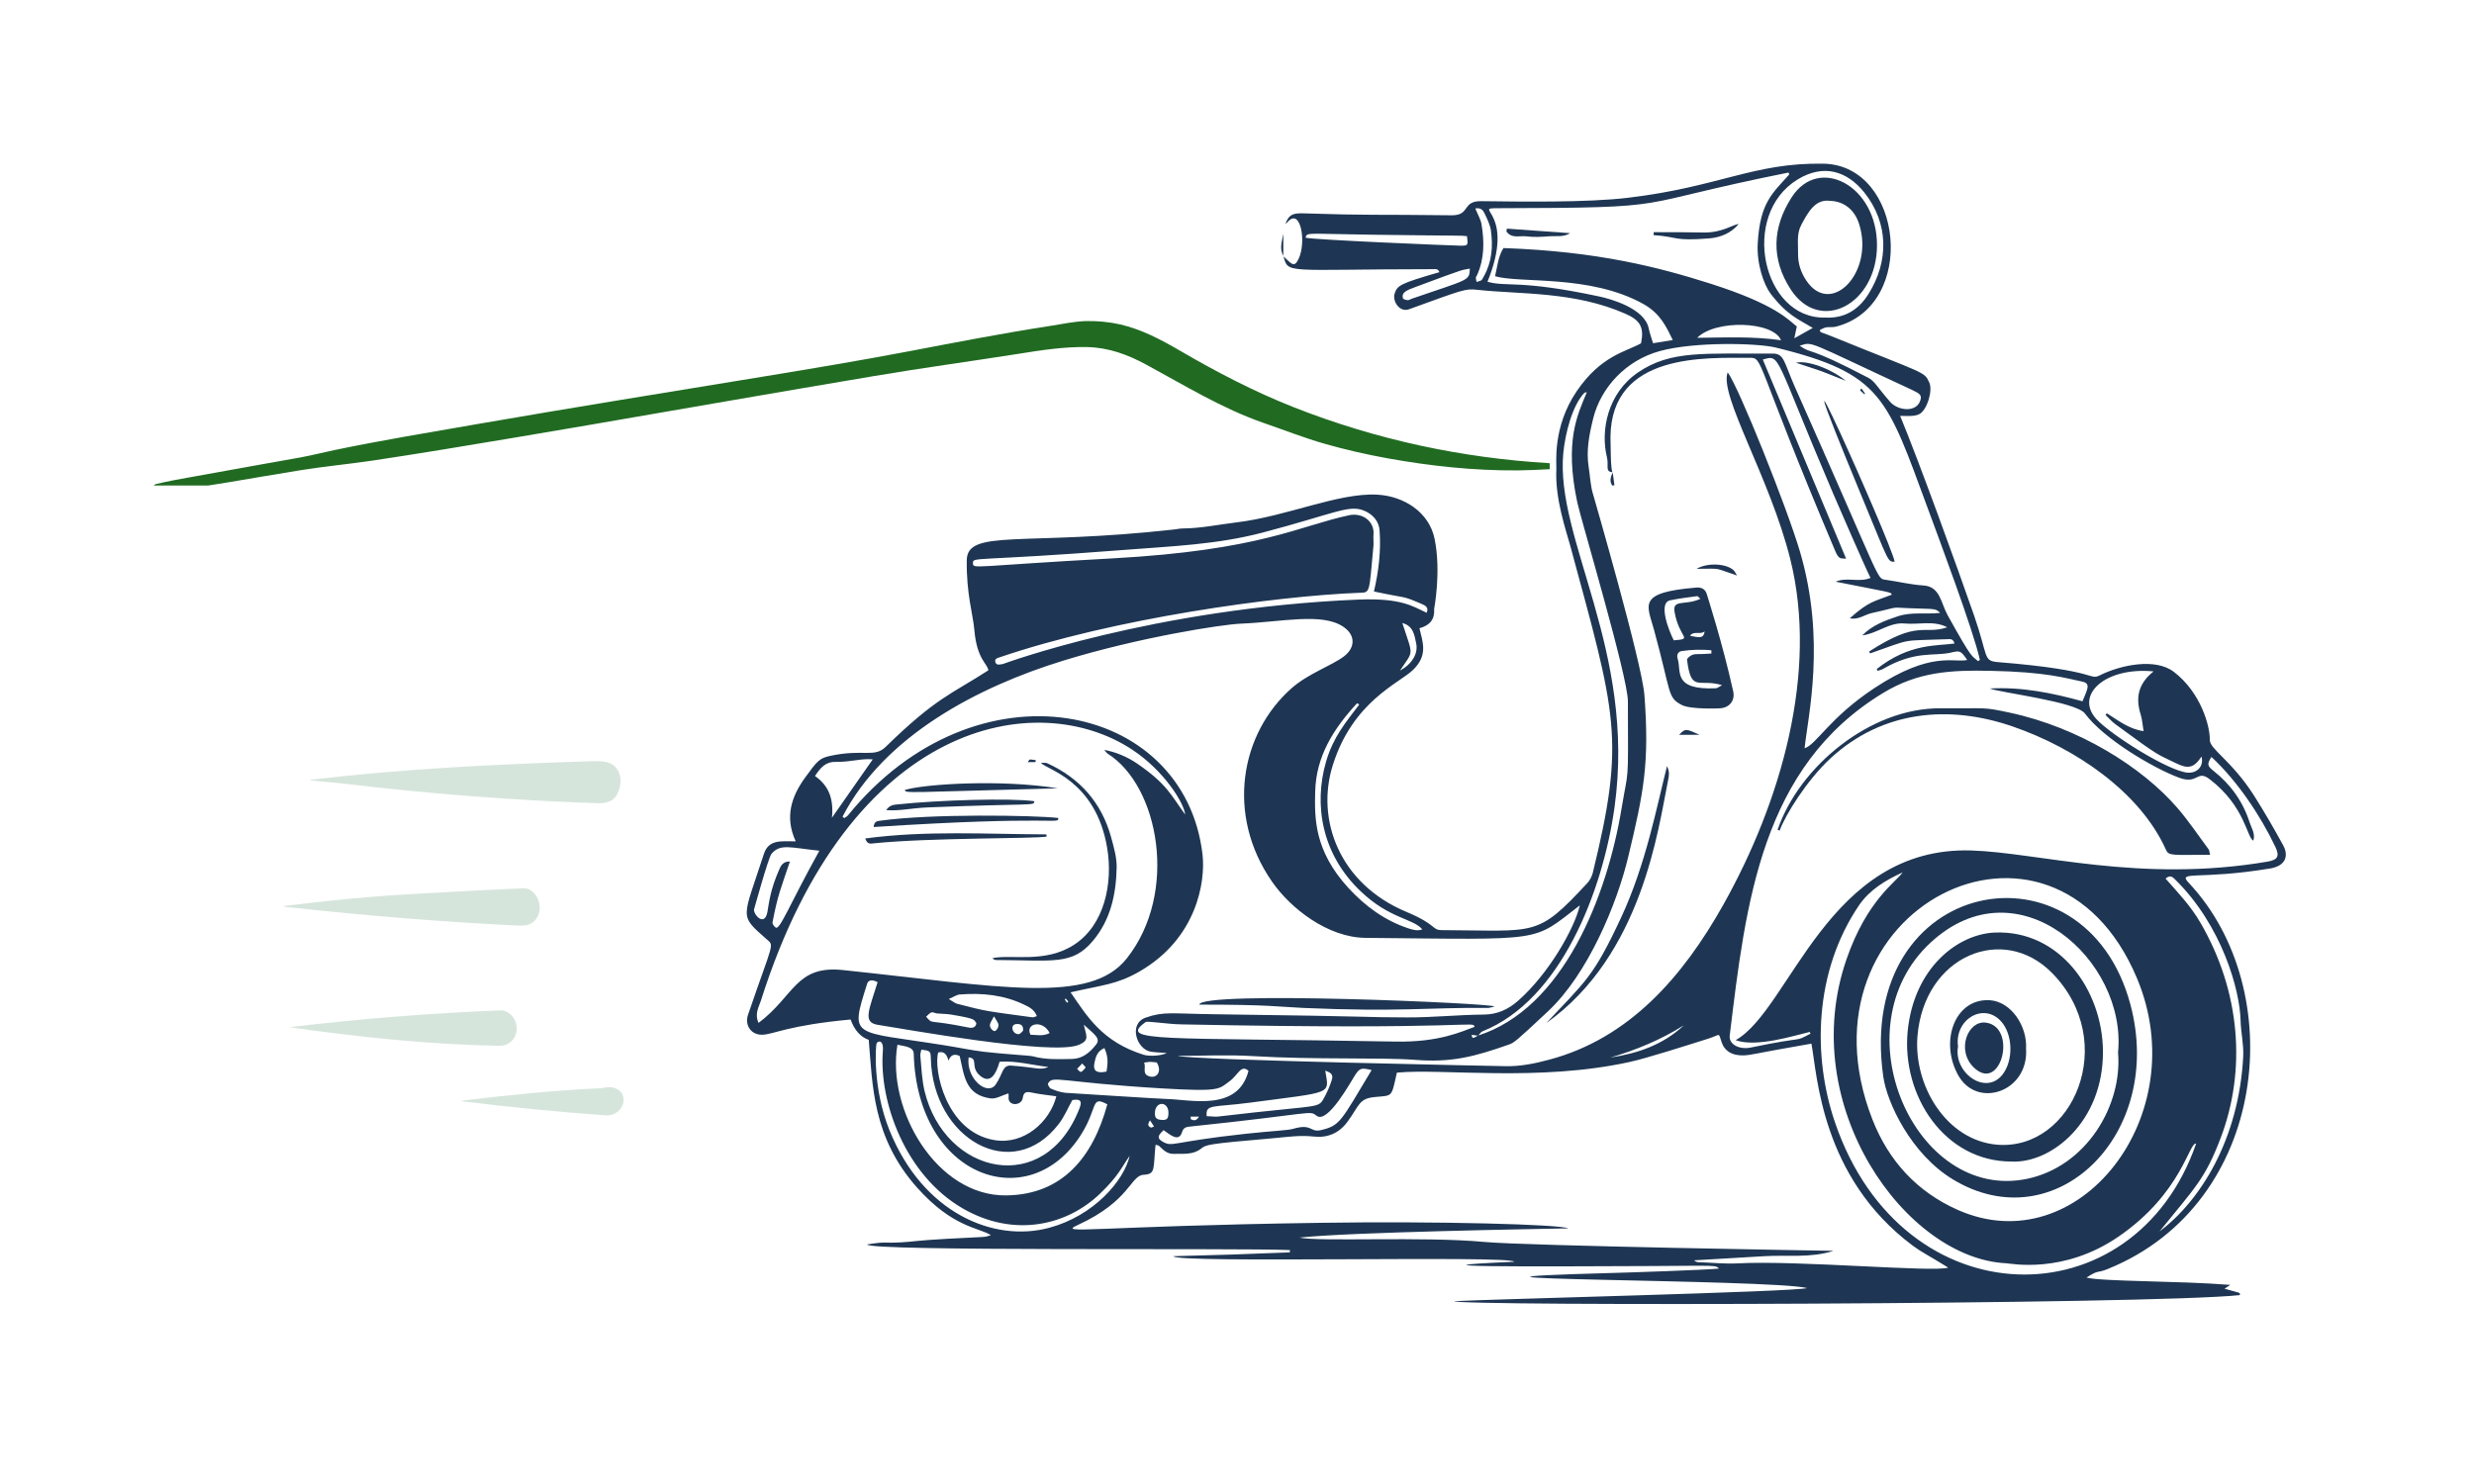 <svg xmlns="http://www.w3.org/2000/svg" xmlns:xlink="http://www.w3.org/1999/xlink" width="250" zoomAndPan="magnify" viewBox="0 0 187.5 112.5" height="150" preserveAspectRatio="xMidYMid meet" version="1.0"><defs><filter x="0%" y="0%" width="100%" height="100%" id="e6add24c62"><feColorMatrix values="0 0 0 0 1 0 0 0 0 1 0 0 0 0 1 0 0 0 1 0" color-interpolation-filters="sRGB"/></filter><clipPath id="b4550606ae"><path d="M 11 12 L 174 12 L 174 112.004 L 11 112.004 Z M 11 12 " clip-rule="nonzero"/></clipPath><mask id="3547cbda97"><g filter="url(#e6add24c62)"><rect x="-52.25" width="270" fill="#000000" y="-36.75" height="162" fill-opacity="0.36"/></g></mask><clipPath id="c8c24145b3"><path d="M 11 25.578 L 22.223 25.578 L 22.223 42.219 L 11 42.219 Z M 11 25.578 " clip-rule="nonzero"/></clipPath><clipPath id="720619cb41"><path d="M 1.422 27 L 21 27 L 21 31 L 1.422 31 Z M 1.422 27 " clip-rule="nonzero"/></clipPath><clipPath id="e54e14c82c"><rect x="0" width="105" y="0" height="53"/></clipPath><mask id="4e70261bf5"><g filter="url(#e6add24c62)"><rect x="-52.25" width="270" fill="#000000" y="-36.75" height="162" fill-opacity="0.36"/></g></mask><clipPath id="af411f852c"><path d="M 19 24 L 25.328 24 L 25.328 30.242 L 19 30.242 Z M 19 24 " clip-rule="nonzero"/></clipPath><clipPath id="401251cecf"><path d="M 2 24 L 25.328 24 L 25.328 30.242 L 2 30.242 Z M 2 24 " clip-rule="nonzero"/></clipPath><clipPath id="abf144b019"><path d="M 0.344 25 L 25 25 L 25 29 L 0.344 29 Z M 0.344 25 " clip-rule="nonzero"/></clipPath><clipPath id="99c7dedeae"><rect x="0" width="96" y="0" height="70"/></clipPath><clipPath id="a4a4270fd3"><path d="M 20 58 L 117 58 L 117 100.004 L 20 100.004 Z M 20 58 " clip-rule="nonzero"/></clipPath><mask id="a78cca053f"><g filter="url(#e6add24c62)"><rect x="-52.25" width="270" fill="#000000" y="-36.75" height="162" fill-opacity="0.36"/></g></mask><clipPath id="f9ad42b19f"><rect x="0" width="97" y="0" height="43"/></clipPath><clipPath id="76a0cc88da"><path d="M 0.395 12.324 L 106.449 12.324 L 106.449 24.805 L 0.395 24.805 Z M 0.395 12.324 " clip-rule="nonzero"/></clipPath><clipPath id="5488f9b71c"><path d="M 45 0.188 L 162.395 0.188 L 162.395 87 L 45 87 Z M 45 0.188 " clip-rule="nonzero"/></clipPath><clipPath id="66108e8464"><rect x="0" width="163" y="0" height="101"/></clipPath></defs><g clip-path="url(#b4550606ae)"><g transform="matrix(1, 0, 0, 1, 11, 12)"><g clip-path="url(#66108e8464)"><g mask="url(#3547cbda97)"><g transform="matrix(1, 0, 0, 1, 9, 28)"><g clip-path="url(#e54e14c82c)"><g clip-path="url(#c8c24145b3)"><path fill="#8cb89f" d="M 102.633 35.223 C 102.602 35.172 102.547 35.145 102.484 35.148 C 98.66 35.398 94.777 36.68 91.414 38.5 C 88.715 39.961 86.324 42.004 84.246 44.629 C 84.223 44.66 84.215 44.688 84.23 44.723 C 84.871 46.414 85.848 47.867 87.152 49.086 C 87.621 49.523 88.211 49.891 88.766 50.27 C 88.805 50.297 88.801 50.309 88.754 50.305 C 84.176 50.133 79.602 49.961 75.023 49.773 C 73.457 49.711 72.281 49.672 71.492 49.664 C 62.848 49.562 54.188 49.488 45.543 49.652 C 45.234 49.656 44.941 49.793 44.609 49.805 C 44.531 49.809 44.52 49.785 44.586 49.742 C 46.879 48.215 48.355 46.105 49.016 43.414 C 49.016 43.41 49.016 43.406 49.016 43.402 C 49.016 43.371 48.992 43.344 48.961 43.344 L 44.156 43.414 C 44.086 43.414 44.023 43.453 43.988 43.508 C 42.617 45.789 40.684 47.059 37.887 46.594 C 35.398 46.188 33.672 44.23 33.289 41.781 C 33.289 41.777 33.289 41.773 33.289 41.766 C 33.289 41.707 33.336 41.66 33.391 41.66 L 36.277 41.652 C 36.32 41.652 36.348 41.672 36.359 41.711 C 37.141 44.176 40.547 44.297 41.234 41.738 C 41.246 41.699 41.273 41.676 41.316 41.676 C 42.594 41.664 43.902 41.695 45.133 41.617 C 47.242 41.484 49.348 41.336 51.453 41.18 C 52.281 41.121 53.098 41.086 53.906 41.09 C 59.805 41.098 65.711 41.094 71.613 41.082 C 72.762 41.078 73.574 41.039 74.047 40.953 C 76.852 40.473 79.367 38.559 80.91 36.223 C 82.27 34.176 83.336 31.938 84.934 30.098 C 86.66 28.102 88.805 26.727 91.371 25.965 C 91.402 25.957 91.422 25.934 91.422 25.895 C 91.484 24.844 91.309 23.938 90.906 23.184 C 90.617 22.645 89.875 21.496 88.68 19.73 C 87.34 17.754 85.953 15.812 84.633 13.816 C 83.465 12.059 82.273 10.324 81.051 8.609 C 81.047 8.605 81.047 8.602 81.047 8.594 C 81.047 8.582 81.055 8.574 81.066 8.574 C 82.312 8.617 83.566 8.652 84.824 8.672 C 85.184 8.68 85.445 8.625 85.602 8.512 C 85.828 8.352 85.969 8.094 86.027 7.746 C 86.383 5.766 86.422 3.867 86.152 2.055 C 86.027 1.234 85.895 0.527 84.953 0.551 C 82.703 0.621 80.668 1.375 78.609 2.375 C 78.594 2.379 78.586 2.391 78.582 2.398 C 78.559 2.43 78.57 2.469 78.602 2.488 C 79.758 3.246 80.348 4.246 80.363 5.484 C 80.387 7.375 79.242 8.918 77.41 9.473 C 77.363 9.488 77.344 9.523 77.352 9.57 C 77.383 9.789 77.523 10.066 77.574 10.211 C 78.312 12.543 79.074 14.871 79.863 17.191 C 80.629 19.445 81.223 21.242 81.602 23.254 C 82.094 25.875 81.422 28.633 80.039 30.863 C 78.426 33.465 76.203 35.293 73.199 36.129 C 72.504 36.324 71.918 36.426 71.449 36.438 C 70.129 36.473 68.312 36.473 65.992 36.441 C 64.926 36.43 64.109 36.355 63.551 36.227 C 59.648 35.336 57.078 31.922 57.344 27.906 C 57.406 26.902 57.691 25.957 58.188 25.074 C 59.516 22.715 61.52 21.34 64.207 20.941 C 64.215 20.941 64.223 20.938 64.234 20.934 C 64.266 20.914 64.281 20.863 64.258 20.828 C 63.785 20.023 63.309 19.223 62.836 18.422 C 62.711 18.215 62.52 17.961 62.258 17.668 C 62.23 17.641 62.195 17.621 62.152 17.625 C 58.797 17.664 55.441 17.676 52.086 17.648 C 49.516 17.629 47.332 16.695 45.855 14.535 C 45.629 14.207 45.414 13.867 45.199 13.527 C 45.18 13.492 45.148 13.473 45.109 13.473 C 42.77 13.508 40.434 13.52 38.098 13.496 C 36.387 13.48 35.535 15.176 36.137 16.652 C 36.266 16.957 36.492 17.27 36.824 17.598 C 37.562 18.309 38.395 18.828 39.188 19.406 C 39.199 19.41 39.203 19.418 39.207 19.43 C 39.211 19.449 39.199 19.477 39.176 19.48 C 38.059 19.797 36.984 20.23 35.945 20.773 C 33 22.324 30.32 24.566 28.418 27.305 C 26.305 30.344 24.875 33.695 24.121 37.359 C 24.078 37.562 24.047 37.777 24.02 38 C 24.016 38.043 24.035 38.07 24.082 38.07 C 32 38.07 39.922 38.066 47.836 38.051 C 49.371 38.047 50.613 37.512 51.582 36.438 C 53.926 33.832 52.871 30.18 50.734 27.875 C 49.422 26.461 47.793 25.496 45.855 24.98 C 41.727 23.891 37.406 25.336 34.262 28.117 C 31.934 30.18 30.391 32.789 29.629 35.953 C 29.613 36 29.59 36.023 29.539 36.023 L 27.688 36.027 C 27.684 36.027 27.684 36.027 27.676 36.027 C 27.656 36.023 27.641 36 27.648 35.984 C 28.227 33.543 29.23 31.297 30.664 29.242 C 33.941 24.535 40.543 21.531 46.293 23.074 C 49.562 23.953 52.312 25.953 53.875 28.977 C 55.219 31.578 55.164 34.941 53.375 37.324 C 51.82 39.391 49.578 40.102 47.031 40.105 C 40.832 40.113 34.629 40.109 28.426 40.094 C 28.383 40.094 28.363 40.113 28.363 40.152 C 28.34 44.004 29.922 47.527 33.02 49.832 C 33.027 49.84 33.027 49.848 33.031 49.855 C 33.031 49.871 33.02 49.887 33.004 49.887 C 31.164 49.996 29.316 50.078 27.465 50.133 C 25.383 50.199 23.379 50.344 21.328 50.473 C 18.289 50.664 15.266 50.969 12.242 51.387 C 12 51.422 11.77 51.453 11.547 51.484 C 11.535 51.488 11.523 51.5 11.523 51.512 C 11.516 51.535 11.535 51.555 11.551 51.555 C 12.043 51.578 12.543 51.648 13.012 51.66 C 15.477 51.746 17.941 51.84 20.41 51.941 C 21.211 51.977 22.027 51.992 22.863 52 C 25.305 52.023 27.75 52.094 30.191 52.094 C 47.383 52.098 64.578 52.098 81.766 52.09 C 90.137 52.082 95.867 51.988 102.75 51.531 C 102.812 51.527 102.852 51.512 102.883 51.488 C 102.891 51.484 102.895 51.469 102.895 51.461 C 102.898 51.441 102.883 51.418 102.859 51.418 L 98.395 50.824 C 98.246 50.805 98.234 50.758 98.363 50.68 C 98.562 50.559 98.785 50.426 99.039 50.277 C 100.836 49.207 102.18 47.684 103.141 45.848 C 104.184 43.863 104.535 41.598 104.254 39.375 C 104.066 37.902 103.406 36.453 102.633 35.223 Z M 84.801 1.984 C 84.809 1.965 84.828 1.953 84.844 1.949 C 84.879 1.945 84.91 1.965 84.918 2 C 85.238 3.777 85.227 5.555 84.906 7.324 C 84.906 7.336 84.898 7.352 84.883 7.355 C 84.863 7.371 84.832 7.363 84.816 7.344 C 84.707 7.191 84.605 6.992 84.52 6.758 C 83.91 5.113 84 3.52 84.801 1.984 Z M 99.145 42.926 C 97.531 47.148 92.375 48.012 89.547 44.449 C 89.32 44.168 89.039 43.672 88.703 42.957 C 88.684 42.922 88.691 42.887 88.723 42.859 C 89.477 42.184 90.246 41.535 91.047 40.922 C 91.246 40.77 91.402 40.656 91.523 40.586 C 91.535 40.578 91.547 40.578 91.562 40.578 C 91.594 40.582 91.621 40.609 91.617 40.645 C 91.516 41.398 91.676 42.051 92.078 42.602 C 93.016 43.863 94.941 43.918 95.93 42.691 C 96.805 41.609 96.469 40.188 95.289 39.453 C 94.98 39.262 94.641 39.18 94.277 39.211 C 94.27 39.211 94.254 39.207 94.25 39.195 C 94.246 39.184 94.25 39.172 94.262 39.16 C 95.625 38.531 97.031 38.039 98.488 37.676 C 98.535 37.668 98.578 37.688 98.598 37.723 C 99.582 39.219 99.777 41.266 99.145 42.926 Z M 99.145 42.926 " fill-opacity="1" fill-rule="nonzero"/></g><g clip-path="url(#720619cb41)"><path fill="#8cb89f" d="M 19.051 30.16 C 19.547 30.188 19.895 30.16 20.09 30.078 C 20.988 29.719 21.133 28.574 20.578 27.836 C 20.316 27.488 20.004 27.324 19.637 27.34 C 18.223 27.395 15.34 27.539 10.984 27.789 C 7.844 27.969 4.711 28.285 1.578 28.676 C 1.492 28.688 1.492 28.703 1.57 28.73 C 1.758 28.789 2.043 28.785 2.18 28.805 C 7.793 29.426 13.414 29.875 19.051 30.16 Z M 19.051 30.16 " fill-opacity="1" fill-rule="nonzero"/></g><path fill="#8cb89f" d="M 18.406 39.176 C 19.324 38.75 19.398 37.52 18.676 36.887 C 18.441 36.68 18.18 36.582 17.883 36.594 C 12.586 36.812 7.312 37.23 2.055 37.855 C 2.047 37.855 2.039 37.863 2.039 37.875 C 2.039 37.883 2.047 37.891 2.055 37.891 C 7.234 38.621 12.457 39.176 17.672 39.277 C 17.992 39.289 18.242 39.254 18.406 39.176 Z M 18.406 39.176 " fill-opacity="1" fill-rule="nonzero"/></g></g></g><g mask="url(#4e70261bf5)"><g transform="matrix(1, 0, 0, 1, 12, 20)"><g clip-path="url(#99c7dedeae)"><g clip-path="url(#af411f852c)"><path fill="#8cb89f" d="M 21.93 22.035 C 24.801 23.074 27.672 24.117 30.551 25.156 C 31.496 25.5 32.16 25.672 32.551 25.676 C 33.457 25.684 34.234 25.277 34.867 24.469 C 34.891 24.438 34.922 24.43 34.961 24.438 L 37.363 25.031 C 37.406 25.043 37.418 25.07 37.406 25.109 C 36.75 26.977 36.887 28.684 37.824 30.223 C 38.711 31.684 40.156 32.672 41.871 32.688 C 45.184 32.711 50.27 32.66 57.129 32.527 C 57.168 32.527 57.195 32.547 57.199 32.586 C 58.043 37.422 59.129 42.238 60.07 47.031 C 60.098 47.16 60.168 47.195 60.289 47.148 L 64.117 45.523 C 64.215 45.48 64.277 45.383 64.273 45.277 C 64.078 40.605 63.84 35.934 63.566 31.254 C 63.516 30.391 63.418 29.762 63.277 29.363 C 62.809 28.074 61.844 27.289 60.363 27.012 C 58.902 26.734 56.953 26.664 55.668 26.527 C 53.031 26.254 50.387 25.992 47.738 25.742 C 47.695 25.738 47.676 25.719 47.695 25.676 L 49.543 20.977 C 49.559 20.941 49.551 20.914 49.535 20.883 L 47.578 17.754 C 47.527 17.676 47.43 17.648 47.352 17.695 L 39.004 22.406 C 38.973 22.422 38.941 22.426 38.91 22.422 C 37.895 22.242 36.875 22.055 35.855 21.852 C 35.812 21.844 35.801 21.824 35.816 21.777 L 40.422 10.246 C 40.453 10.164 40.543 10.117 40.625 10.145 L 42.391 10.633 C 42.422 10.641 42.438 10.668 42.422 10.703 C 42.242 11.25 42.102 11.641 42.004 11.875 C 40.887 14.664 39.695 17.547 38.434 20.516 C 38.43 20.527 38.43 20.535 38.434 20.543 C 38.441 20.555 38.453 20.559 38.469 20.555 L 47.965 15.324 C 48.023 15.289 48.098 15.312 48.133 15.367 C 49.367 17.254 50.559 19.137 51.711 21.023 C 52.219 21.852 52.617 22.395 52.902 22.641 C 53.871 23.477 54.805 23.539 56.098 23.523 C 58.461 23.5 60.824 23.469 63.191 23.426 C 63.242 23.426 63.262 23.398 63.262 23.352 C 63.184 22.082 63.66 21.07 64.332 20.043 C 64.336 20.035 64.344 20.023 64.344 20.016 C 64.348 19.98 64.324 19.945 64.285 19.941 L 56.129 18.703 C 56.098 18.699 56.074 18.68 56.059 18.648 C 54.875 16.008 53.738 13.336 52.648 10.637 C 52.34 9.871 52.02 9.188 51.695 8.586 C 49.953 5.363 46.051 5.566 43.871 8.156 C 43.848 8.188 43.812 8.199 43.773 8.188 L 41.578 7.578 C 41.535 7.562 41.52 7.539 41.527 7.496 C 41.73 6.395 41.449 5.516 40.684 4.871 C 40.449 4.672 40.086 4.484 39.602 4.309 C 36.645 3.242 33.688 2.176 30.723 1.117 C 29.289 0.605 28.309 0.434 27.125 1.191 C 26.551 1.559 26.285 1.984 26.051 2.609 C 25.852 3.141 25.477 3.895 25.223 4.52 C 23.477 8.828 21.746 13.141 20.031 17.465 C 19.746 18.176 19.594 18.684 19.574 18.996 C 19.465 20.48 20.57 21.543 21.93 22.035 Z M 27.387 4.125 L 27.953 2.875 C 27.973 2.824 28.035 2.797 28.086 2.82 L 38.094 6.406 C 38.141 6.426 38.148 6.453 38.133 6.496 L 37.562 7.77 C 37.543 7.809 37.516 7.82 37.477 7.809 C 34.09 6.695 30.738 5.488 27.414 4.195 C 27.414 4.195 27.406 4.195 27.406 4.195 C 27.383 4.184 27.375 4.152 27.387 4.125 Z M 27.387 4.125 " fill-opacity="1" fill-rule="nonzero"/></g><g clip-path="url(#401251cecf)"><path fill="#8cb89f" d="M 93.258 52.285 C 93.227 52.23 93.172 52.207 93.109 52.211 C 89.285 52.457 85.402 53.742 82.039 55.562 C 79.34 57.023 76.949 59.066 74.871 61.691 C 74.848 61.719 74.84 61.75 74.855 61.785 C 75.496 63.473 76.473 64.93 77.777 66.148 C 78.246 66.586 78.836 66.953 79.391 67.332 C 79.43 67.355 79.426 67.371 79.379 67.367 C 74.801 67.195 70.227 67.02 65.648 66.836 C 64.082 66.773 62.906 66.734 62.117 66.727 C 53.473 66.625 44.812 66.551 36.168 66.711 C 35.859 66.715 35.57 66.855 35.234 66.863 C 35.156 66.867 35.145 66.848 35.211 66.805 C 37.504 65.277 38.98 63.164 39.641 60.477 C 39.641 60.473 39.641 60.469 39.641 60.461 C 39.641 60.434 39.617 60.406 39.586 60.406 L 34.781 60.477 C 34.711 60.477 34.648 60.516 34.617 60.57 C 33.246 62.852 31.309 64.117 28.512 63.656 C 26.023 63.246 24.297 61.293 23.914 58.844 C 23.914 58.84 23.914 58.836 23.914 58.824 C 23.914 58.77 23.961 58.723 24.02 58.723 L 26.902 58.711 C 26.945 58.711 26.973 58.734 26.984 58.773 C 27.766 61.238 31.172 61.359 31.859 58.801 C 31.875 58.762 31.898 58.738 31.941 58.738 C 33.219 58.727 34.527 58.758 35.762 58.68 C 37.867 58.547 39.973 58.398 42.078 58.242 C 42.906 58.184 43.727 58.148 44.531 58.152 C 50.434 58.16 56.34 58.156 62.238 58.145 C 63.391 58.137 64.199 58.098 64.672 58.016 C 67.477 57.535 69.992 55.617 71.535 53.285 C 72.895 51.234 73.961 49 75.559 47.156 C 77.285 45.164 79.43 43.789 81.996 43.027 C 82.031 43.02 82.047 42.996 82.047 42.957 C 82.109 41.902 81.934 41 81.535 40.246 C 81.242 39.707 80.504 38.559 79.305 36.789 C 77.965 34.812 76.582 32.875 75.258 30.879 C 74.09 29.121 72.898 27.387 71.676 25.672 C 71.672 25.664 71.672 25.66 71.672 25.656 C 71.672 25.645 71.68 25.637 71.691 25.637 C 72.938 25.68 74.191 25.715 75.449 25.734 C 75.809 25.738 76.07 25.688 76.227 25.574 C 76.453 25.414 76.594 25.156 76.656 24.809 C 77.008 22.828 77.047 20.93 76.777 19.117 C 76.656 18.297 76.52 17.586 75.578 17.613 C 73.328 17.684 71.293 18.438 69.234 19.438 C 69.223 19.441 69.211 19.449 69.207 19.461 C 69.188 19.488 69.195 19.527 69.227 19.551 C 70.383 20.309 70.977 21.309 70.988 22.547 C 71.016 24.438 69.871 25.98 68.035 26.535 C 67.988 26.551 67.969 26.582 67.977 26.633 C 68.008 26.848 68.148 27.129 68.199 27.273 C 68.938 29.605 69.699 31.934 70.488 34.254 C 71.254 36.508 71.852 38.305 72.227 40.316 C 72.719 42.938 72.047 45.695 70.664 47.922 C 69.051 50.527 66.828 52.355 63.824 53.191 C 63.129 53.387 62.543 53.484 62.074 53.5 C 60.754 53.535 58.938 53.535 56.617 53.504 C 55.551 53.488 54.734 53.418 54.176 53.289 C 50.273 52.398 47.703 48.984 47.969 44.969 C 48.035 43.961 48.316 43.02 48.812 42.137 C 50.141 39.777 52.148 38.402 54.832 38.004 C 54.84 38.004 54.848 38 54.859 37.996 C 54.895 37.973 54.906 37.926 54.883 37.891 C 54.41 37.086 53.934 36.285 53.461 35.484 C 53.336 35.277 53.145 35.023 52.883 34.73 C 52.855 34.699 52.82 34.684 52.777 34.688 C 49.422 34.727 46.066 34.734 42.711 34.711 C 40.145 34.691 37.957 33.758 36.484 31.598 C 36.258 31.266 36.039 30.926 35.824 30.59 C 35.805 30.555 35.773 30.535 35.734 30.535 C 33.398 30.57 31.059 30.578 28.723 30.559 C 27.012 30.539 26.16 32.238 26.766 33.715 C 26.891 34.02 27.117 34.332 27.453 34.656 C 28.188 35.371 29.02 35.891 29.816 36.469 C 29.824 36.473 29.828 36.48 29.832 36.488 C 29.836 36.512 29.824 36.539 29.801 36.543 C 28.684 36.859 27.609 37.289 26.574 37.836 C 23.625 39.383 20.945 41.629 19.043 44.367 C 16.934 47.406 15.5 50.758 14.746 54.422 C 14.703 54.625 14.672 54.84 14.648 55.062 C 14.645 55.105 14.66 55.133 14.707 55.133 C 22.625 55.133 30.547 55.125 38.465 55.113 C 39.996 55.109 41.238 54.574 42.207 53.5 C 44.551 50.891 43.5 47.238 41.363 44.938 C 40.047 43.523 38.418 42.559 36.484 42.043 C 32.352 40.949 28.031 42.395 24.887 45.176 C 22.559 47.238 21.016 49.852 20.254 53.016 C 20.238 53.062 20.215 53.086 20.164 53.086 L 18.312 53.09 C 18.309 53.09 18.309 53.09 18.305 53.09 C 18.281 53.086 18.27 53.062 18.273 53.047 C 18.852 50.605 19.855 48.359 21.289 46.305 C 24.566 41.594 31.168 38.594 36.918 40.137 C 40.188 41.016 42.938 43.016 44.5 46.039 C 45.844 48.641 45.789 52 44 54.387 C 42.445 56.453 40.203 57.164 37.656 57.168 C 31.457 57.176 25.254 57.172 19.051 57.156 C 19.008 57.156 18.992 57.176 18.992 57.215 C 18.965 61.066 20.547 64.59 23.645 66.895 C 23.652 66.898 23.652 66.91 23.656 66.918 C 23.656 66.934 23.645 66.949 23.629 66.949 C 21.789 67.055 19.945 67.141 18.09 67.195 C 16.008 67.262 14.004 67.406 11.953 67.535 C 8.914 67.727 5.891 68.031 2.871 68.449 C 2.625 68.484 2.395 68.516 2.172 68.543 C 2.16 68.551 2.148 68.562 2.148 68.574 C 2.145 68.598 2.16 68.613 2.176 68.613 C 2.668 68.641 3.172 68.711 3.637 68.723 C 6.102 68.805 8.566 68.902 11.035 69 C 11.836 69.035 12.652 69.055 13.488 69.062 C 15.93 69.086 18.379 69.152 20.82 69.152 C 38.012 69.16 55.203 69.16 72.391 69.148 C 80.762 69.145 86.492 69.051 93.375 68.594 C 93.438 68.59 93.477 68.574 93.508 68.551 C 93.516 68.543 93.52 68.531 93.52 68.523 C 93.523 68.5 93.508 68.48 93.484 68.48 L 89.02 67.887 C 88.871 67.867 88.859 67.816 88.988 67.738 C 89.188 67.621 89.41 67.488 89.664 67.34 C 91.461 66.27 92.805 64.746 93.77 62.91 C 94.809 60.926 95.16 58.66 94.879 56.438 C 94.691 54.965 94.035 53.516 93.258 52.285 Z M 75.426 19.047 C 75.438 19.027 75.453 19.016 75.473 19.012 C 75.504 19.008 75.535 19.027 75.543 19.062 C 75.863 20.84 75.855 22.613 75.531 24.387 C 75.531 24.398 75.523 24.414 75.512 24.418 C 75.488 24.434 75.457 24.426 75.441 24.402 C 75.332 24.25 75.23 24.055 75.145 23.82 C 74.535 22.176 74.625 20.582 75.426 19.047 Z M 89.77 59.988 C 88.156 64.211 83 65.07 80.172 61.512 C 79.945 61.227 79.668 60.73 79.328 60.02 C 79.309 59.984 79.316 59.949 79.348 59.922 C 80.102 59.242 80.871 58.594 81.672 57.98 C 81.875 57.828 82.031 57.715 82.148 57.648 C 82.16 57.637 82.172 57.637 82.188 57.637 C 82.223 57.641 82.246 57.672 82.242 57.707 C 82.145 58.461 82.301 59.113 82.703 59.66 C 83.641 60.922 85.566 60.98 86.555 59.754 C 87.43 58.668 87.098 57.25 85.918 56.516 C 85.605 56.324 85.27 56.242 84.902 56.27 C 84.895 56.27 84.879 56.266 84.875 56.258 C 84.871 56.246 84.875 56.23 84.891 56.223 C 86.25 55.594 87.656 55.102 89.117 54.738 C 89.16 54.73 89.203 54.746 89.223 54.781 C 90.207 56.281 90.402 58.324 89.77 59.988 Z M 89.77 59.988 " fill-opacity="1" fill-rule="nonzero"/></g><g clip-path="url(#abf144b019)"><path fill="#8cb89f" d="M 3.16 27.418 C 9.473 28.176 15.801 28.664 22.152 28.887 C 23.008 28.918 23.582 28.781 23.883 27.961 C 24.047 27.508 24.074 27.094 23.961 26.723 C 23.664 25.77 22.871 25.676 21.918 25.703 C 14.828 25.926 7.691 26.266 0.664 27.098 C 0.434 27.125 0.434 27.148 0.664 27.176 C 1.48 27.262 2.363 27.324 3.16 27.418 Z M 3.16 27.418 " fill-opacity="1" fill-rule="nonzero"/></g></g></g></g><g clip-path="url(#a4a4270fd3)"><g mask="url(#a78cca053f)"><g transform="matrix(1, 0, 0, 1, 20, 58)"><g clip-path="url(#f9ad42b19f)"><path fill="#8cb89f" d="M 4.012 13.484 C 7.637 13.938 11.262 14.293 14.875 14.551 C 16.387 14.66 16.848 12.609 15.316 12.426 C 15.047 12.387 14.707 12.488 14.406 12.5 C 10.918 12.668 7.473 13.02 4.016 13.438 C 4 13.438 3.992 13.449 3.992 13.461 C 3.988 13.477 4 13.484 4.012 13.484 Z M 4.012 13.484 " fill-opacity="1" fill-rule="nonzero"/></g></g></g></g><g clip-path="url(#76a0cc88da)"><path fill="#206b21" d="M 106.422 23.113 C 99.777 22.719 93.309 21.332 87.109 18.895 C 84.102 17.715 81.207 16.207 78.418 14.578 C 76.988 13.746 75.5 12.957 73.879 12.59 C 73.031 12.398 72.156 12.324 71.293 12.34 C 70.402 12.367 69.562 12.559 68.688 12.691 C 65.078 13.246 61.477 13.945 57.895 14.629 C 54.277 15.316 50.633 15.926 47 16.523 C 39.746 17.715 32.492 18.879 25.258 20.133 C 21.633 20.766 17.988 21.363 14.379 22.113 C 13.488 22.297 12.609 22.527 11.711 22.688 C 10.812 22.844 9.914 23.004 9.016 23.168 L 3.508 24.16 C 2.609 24.316 1.719 24.484 0.832 24.691 C 0.488 24.773 0.555 25.355 0.914 25.324 C 4.539 24.934 8.141 24.227 11.742 23.652 C 13.555 23.359 15.387 23.188 17.199 22.922 C 19.012 22.652 20.816 22.363 22.621 22.07 C 29.867 20.883 37.102 19.625 44.336 18.371 C 47.973 17.738 51.605 17.125 55.25 16.508 C 58.891 15.891 62.559 15.395 66.203 14.82 C 67.941 14.543 69.629 14.277 71.391 14.312 C 73.016 14.344 74.461 14.879 75.875 15.645 C 78.777 17.215 81.621 18.969 84.758 20.059 C 86.305 20.59 87.816 21.191 89.391 21.641 C 90.961 22.09 92.559 22.453 94.172 22.746 C 97.406 23.328 100.699 23.684 103.984 23.66 C 104.801 23.652 105.625 23.617 106.441 23.57 C 106.715 23.543 106.715 23.129 106.422 23.113 Z M 106.422 23.113 " fill-opacity="1" fill-rule="nonzero"/></g><g clip-path="url(#5488f9b71c)"><path fill="#1e3653" d="M 86.254 7.422 C 86.848 7.938 87.062 8.371 87.414 7.637 C 88.023 6.375 87.582 3.727 86.602 4.812 C 86.547 4.871 86.496 4.93 86.422 4.973 C 86.664 4.305 86.945 4.152 87.73 4.172 C 92.82 4.34 93.051 4.246 99.02 4.32 C 100.453 4.332 99.777 3.234 101.25 3.25 C 104.156 3.285 109.277 3.367 112.391 2.992 C 119.332 2.164 121.922 0.312 127.203 0.41 C 133.25 0.52 134.355 11.195 128.129 12.766 C 127.891 12.824 127.637 12.777 127.402 12.816 C 127.238 12.844 127.086 12.941 126.93 13.008 C 126.969 13.254 126.871 13.109 127.738 13.461 C 134.996 16.41 134.82 16.141 135.215 16.992 C 135.5 17.613 135.055 19.043 134.496 19.375 C 134.121 19.594 133.52 19.527 133.008 19.527 C 134.43 22.949 137.387 31.137 138.605 34.637 C 139.711 37.82 139.273 38.098 140.43 38.195 C 148.207 38.816 147.285 39.625 148.18 39.176 C 149.707 38.422 152.34 37.848 153.754 38.934 C 155.797 40.496 156.5 43.059 156.477 44.086 C 156.461 44.789 158.121 45.648 159.809 48.281 C 160.594 49.516 161.328 50.785 162.031 52.07 C 162.473 52.867 162.238 53.637 161.062 53.836 C 155.613 54.738 153.977 53.969 154.891 54.938 C 162.484 63.008 160.996 79.223 148.766 84.191 C 147.82 84.578 148.141 84.203 147.129 84.852 C 148.332 85.16 154.18 85.094 158.027 85.406 L 157.594 85.695 C 158.816 86.047 158.766 85.957 158.758 86.18 C 151.93 86.906 99.211 87.023 99.211 86.641 C 101.742 86.492 124.906 85.938 125.961 85.648 C 123.32 84.961 91.723 85.035 111.371 84.496 C 112.234 84.477 118.422 84.27 119.277 84.168 C 119.008 83.902 119.168 83.949 114.164 83.977 C 104.883 84.02 94.48 84.059 103.754 83.652 C 103.754 83.148 77.934 83.793 77.934 83.23 C 83.453 83.074 81.148 83.156 86.754 82.941 L 86.762 82.766 C 82.945 82.59 54.734 82.883 54.719 82.34 C 56.312 82.09 55.812 82.262 57.312 82.18 C 58.234 82.129 58.457 82.039 60.738 81.914 C 64.105 81.73 63.48 81.82 64.098 81.637 C 63.219 81.059 61.234 81.086 58.516 78.043 C 55.086 74.203 55.133 70.176 54.84 66.832 C 54.191 66.602 53.754 66.074 53.465 65.289 C 48.711 65.723 47.625 66.426 46.762 66.441 C 45.93 66.465 45.426 65.723 45.688 64.938 C 47.609 59.316 47.707 59.734 47.09 59.191 C 44.977 57.328 45.285 57.711 46.891 52.742 C 47.258 51.613 48.211 51.781 49.305 51.781 C 48.461 49.941 48.969 48.398 50.02 46.945 C 50.949 45.664 51.109 45.473 51.941 45.297 C 54.449 44.762 55.258 45.465 56.121 44.621 C 59.965 40.863 61.133 40.609 63.906 38.816 C 63.848 38.305 63.039 38.004 62.844 35.758 C 62.734 34.52 62.234 33.043 62.27 30.469 C 62.301 28.078 66.555 29.41 77.973 28.141 C 78.191 28.121 78.406 28.062 78.625 28.062 C 79.996 28.055 81.332 27.77 82.688 27.605 C 86.543 27.145 90.422 25.34 93.387 25.5 C 95.391 25.609 97.32 26.82 97.73 28.867 C 98.234 31.379 97.691 34.137 97.691 34.172 C 97.746 34.953 97.363 35.414 96.578 35.625 C 96.805 36.641 97.273 37.664 96.066 38.809 C 95.008 39.809 91.539 41.18 90.02 45.973 C 88.699 50.125 90.504 55.012 95.609 57.137 C 97.957 58.121 97.48 58.512 98.301 58.512 C 105.492 58.539 105.449 59.09 109.301 54.945 C 109.492 54.738 109.637 54.453 109.711 54.18 C 112.207 43.996 111.473 42.172 108 29.348 C 107.723 28.312 106.836 25.824 106.953 23.57 C 106.977 23.125 106.645 20.387 108.492 17.664 C 110.32 14.965 112.207 14.672 113.371 14.027 C 113.621 12.809 113.305 12.281 112.215 11.797 C 108.316 10.07 104.215 10.328 100.957 9.969 C 100.043 9.867 99.887 9.961 95.785 11.445 C 95.059 11.707 94.508 10.812 94.699 10.246 C 94.914 9.637 95.066 9.508 98.09 8.633 C 97.98 8.34 97.766 8.406 97.598 8.406 C 86.262 8.414 86.672 8.801 86.262 7.406 Z M 101.008 66.508 C 107.48 64.445 110.797 55.965 111.906 49.23 C 112.426 46.074 112.398 47.805 112.375 41.152 C 112.367 39.273 108.793 27.297 108.539 26.082 C 107.555 21.438 108.551 19.441 109.266 17.73 C 109.145 17.762 109.086 17.762 109.066 17.789 C 108.156 18.766 107.629 20.836 107.48 22.34 C 106.852 28.883 113.012 37.312 111.363 49.191 C 110.48 55.555 107.277 63.828 101.355 66.184 C 101.223 66.234 101.133 66.406 101.023 66.516 L 100.531 66.449 C 100.59 66.801 100.664 66.691 101.008 66.508 Z M 111.23 23.801 C 110.613 23.77 110.945 23.309 110.789 22.668 C 110.289 20.66 110.82 17.812 113.152 16.227 C 115.641 14.539 118.133 14.832 123.359 14.805 C 124.23 14.797 124.211 15.48 125.016 17.297 C 131.605 32.082 131.207 31.855 131.883 31.949 C 132.852 32.082 133.805 32.324 134.773 32.383 C 136.051 32.465 136.086 33.703 136.617 34.656 C 138.547 38.129 138.406 37.652 138.914 38.121 L 139.051 38.027 C 138.605 35.914 135.898 28.699 135.113 26.566 C 132 18.141 131.656 16.324 123.586 14.348 C 122.168 14.004 117.422 13.895 114.797 14.613 C 112.227 15.316 110.328 17.371 109.746 19.719 C 109.445 20.938 109.203 22.156 109.402 23.402 C 109.52 24.121 109.527 24.84 109.762 25.559 C 109.762 25.566 113.453 38.281 113.629 40.711 C 114.012 45.832 113.586 48.02 112.41 52.918 C 111.547 56.551 109.328 61.848 106.336 64.652 C 103.855 66.977 103.746 67.051 103.344 67.191 C 100.746 68.105 99.016 68.562 96.27 68.348 C 93.637 68.145 88.684 68.348 83.949 68.062 C 82.059 67.945 80.156 68.043 78.258 68.043 C 79.137 68.363 103.043 68.824 103.051 68.824 C 104.207 68.855 105.316 68.629 106.426 68.328 C 112.469 66.719 116.535 62.062 119.609 56.582 C 123.988 48.773 126.82 38.957 124.68 30.379 C 123.129 24.172 119.266 17.957 119.938 16.227 C 120.762 17.305 124.422 26.449 125.414 29.809 C 127.395 36.516 126.027 42.273 125.766 44.723 C 126.652 44.461 127.648 42.414 131.062 40.16 C 135.375 37.312 137.062 38.266 138.09 38.031 C 137.594 37.305 137.547 37.312 136.836 37.477 C 135.531 37.77 134.172 37.293 131.715 38.707 C 131.59 38.781 131.438 38.809 131.297 38.855 L 131.238 38.715 C 133.719 36.758 135.781 36.977 137.129 36.785 C 137.02 36.402 136.801 36.449 136.57 36.457 C 132.953 36.602 134.07 36.359 130.73 37.535 L 130.664 37.387 C 134.438 34.945 134.766 36.16 136.578 35.555 C 135.551 35.012 134.414 35.371 133.344 35.266 C 132.199 35.156 131.262 36.031 130.137 36.168 C 130.895 35.398 131.848 35.047 132.844 34.715 C 133.887 34.371 134.941 34.586 136.043 34.461 C 135.715 34.16 135.715 34.168 134.363 34.129 C 131.891 34.07 133.367 33.918 130.844 34.48 C 130.301 34.605 129.82 35.012 129.191 34.871 C 130.672 33.559 131.004 33.617 132.367 33.086 C 132.332 32.875 132.398 32.949 128.121 32.098 C 128.965 31.723 129.879 32.18 130.762 31.812 C 130.254 30.785 128.355 26.395 127.938 25.43 C 123.41 14.832 123.98 14.871 122.602 15.258 L 128.914 30.352 C 128.531 30.309 128.383 30.453 128.105 29.809 C 121.832 14.996 122.699 15.121 121.547 15.125 C 118.332 15.141 111.105 14.707 111.055 21.137 C 111.07 21.211 111.047 23.863 111.23 23.801 Z M 126.285 67.117 C 121.934 67.879 122.668 67.785 121.566 67.969 C 120.664 68.113 119.793 67.902 119.492 67.043 C 119.199 66.207 119.453 66.434 118.457 66.742 C 116.895 67.234 113.848 68.211 112.52 68.504 C 105.59 70.031 98.281 68.98 94.867 69.316 C 94.438 71.211 94.574 71.035 93.234 71.16 C 91.969 71.277 92.059 71.762 91.121 73.043 C 90.488 73.902 89.617 74.277 88.566 74.16 C 87.539 74.043 86.535 74.195 85.52 74.285 C 80.414 74.727 80.422 74.77 80.004 75.094 C 79.395 75.562 78.668 75.453 77.957 75.473 C 77.449 75.488 77.156 75.164 76.836 74.863 C 76.789 74.82 76.703 74.82 76.578 74.785 C 76.387 76.598 76.613 77.008 75.676 77.059 C 74.668 77.109 74.668 79.031 70.699 80.859 C 69.062 81.605 71.758 80.953 89.102 80.699 C 97.891 80.566 107.281 80.816 107.855 81.121 C 105.551 81.168 91.375 81.402 87.488 81.82 C 88.918 82.148 96.855 81.719 101.48 82.148 C 104.707 82.449 127.949 82.824 127.957 82.824 C 126.227 83.383 124.465 83.125 122.719 83.23 L 117.395 83.543 C 117.496 83.641 117.605 83.676 117.715 83.684 C 118.723 83.719 119.727 83.824 120.719 83.773 C 125.23 83.531 135.625 84.469 136.652 84.094 C 135.074 83.117 134.641 82.934 133.961 82.43 C 127.012 77.234 126.727 69.465 126.285 67.117 Z M 52.855 49.91 L 52.98 50.02 C 53.078 49.957 53.188 49.902 53.262 49.816 C 62.945 37.871 78.785 41.121 80.137 52.781 C 80.371 54.82 79.719 59.148 75.332 61.664 C 73.629 62.641 72.543 62.672 70.137 63.227 C 71.383 65.031 72.512 66.969 75.676 67.961 C 76.109 68.094 77.004 68.043 77.43 67.828 C 76.996 67.793 76.598 67.785 76.219 67.727 C 75.148 67.559 74.5 65.613 75.828 65.145 C 77.215 64.66 77.797 64.848 80.98 64.887 C 94.199 65.062 92.027 65.121 95.645 65.129 C 97.574 65.137 99.504 64.93 101.434 64.914 C 102.484 64.906 103.305 64.527 104.07 63.852 C 106.379 61.812 108.316 58.414 108.734 56.633 C 105.051 59.465 106.254 59.223 92.477 59.098 C 89.637 59.066 86.82 56.883 85.398 54.828 C 81.898 49.777 82.988 43.609 86.902 40.16 C 88.148 39.066 89.895 38.473 90.832 37.777 C 91.727 37.109 91.742 36.16 90.832 35.531 C 89.219 34.41 86.152 35.156 83.004 35.281 C 81.609 35.34 75.391 36.301 69.621 38.07 C 63.047 40.086 56.012 43.809 52.855 49.91 Z M 120.539 66.852 C 124.68 64.543 127.496 52.141 138.398 52.473 C 143.434 52.625 151.172 54.961 160.82 53.324 C 161.621 53.191 161.789 52.926 161.445 52.199 C 160.309 49.809 158.547 47.188 156.602 45.383 C 156.258 45.922 156.277 46.059 156.762 46.441 C 158.062 47.469 158.988 48.766 159.492 50.336 C 159.633 50.77 159.941 51.203 159.777 51.723 C 159.289 51.531 159.164 49.141 156.477 47.078 C 155.48 46.309 155.605 47.504 154.137 46.953 C 152.207 46.234 148.449 44.027 147.012 42.09 C 146.352 41.195 140.594 40.512 139.801 40.195 C 142.215 40.059 144.523 40.527 146.828 41.164 C 147.168 40.309 147.496 39.824 146.828 39.676 C 145.5 39.398 144.078 38.941 139.887 38.855 C 136.836 38.789 134.371 38.922 131.715 40.535 C 122.5 46.125 121.312 56.418 120.094 66.492 C 120.004 67.203 120.863 67.578 121.656 67.418 C 126.168 66.484 124.848 67.059 126.219 66.359 L 126.152 66.23 C 125.059 66.484 122.109 67.434 120.539 66.852 Z M 46.488 65.547 C 49.211 63.5 49.305 61.16 52.887 61.539 C 64.875 62.801 71.617 64.184 74.406 60.645 C 78.332 55.672 76.84 47.586 72.953 45.137 C 72.852 45.07 72.777 44.945 72.695 44.848 C 73.613 45.023 74.434 45.379 75.168 45.875 C 77.457 47.445 77.742 48.27 78.824 49.75 C 78.727 48.848 77.207 46.41 74.793 44.82 C 67.648 40.117 53.445 42.449 46.672 63.844 C 46.52 64.336 46.172 64.828 46.488 65.547 Z M 126.387 12.859 C 125.316 12.207 124.473 11.93 123.195 10.27 C 122.676 9.586 122.125 8.004 122.215 6.445 C 122.391 3.352 123.32 2.668 124.605 1.223 L 124.547 1.082 C 111.926 3.613 116.754 3.746 102.352 3.785 C 100.707 3.793 103.855 4.137 101.734 9.359 C 103.219 9.777 104.121 9.176 110.211 10.477 C 111.039 10.652 113.637 11.363 113.953 12.891 C 114.027 13.262 114.164 13.629 114.281 14.02 L 115.777 13.777 C 115.293 12.793 114.848 11.766 113.535 11.039 C 109.5 8.793 104.254 9.5 102.309 8.941 C 102.484 8.188 102.543 7.438 102.945 6.805 C 110.145 7.055 114.789 8.281 118.684 9.52 C 123.562 11.078 124.547 12.25 125.176 12.75 L 124.988 13.645 Z M 150.953 62.148 C 144.512 46.852 124.68 56.91 130.906 72.863 C 132.133 76 134.281 78.344 137.363 79.715 C 146.52 83.793 155.34 72.566 150.953 62.148 Z M 155.441 74.695 C 154.898 74.555 154.371 78.43 149.582 81.73 C 145.391 84.621 141.371 83.777 141.047 83.766 C 133.445 83.418 125.09 71.82 128.949 60.703 C 130.504 56.223 132.691 54.871 133.195 54.137 C 131.891 54.73 130.695 55.457 129.895 56.625 C 126.5 61.629 126.344 68.035 128.074 73.098 C 133.203 88.121 150.746 88.246 155.441 74.695 Z M 93.129 32.84 C 93.488 31.297 93.672 29.758 93.555 28.195 C 93.504 27.496 93.012 26.961 92.359 26.703 C 91.215 26.242 90.113 26.945 84.676 28.379 C 81.215 29.285 77.832 29.406 74.258 29.684 C 62.734 30.586 62.719 30.176 62.738 30.711 C 62.762 31.152 62.746 30.91 73.336 30.328 C 84.523 29.711 87.406 27.887 91.23 27.062 C 92.293 26.836 93.188 27.547 93.094 28.539 C 93.07 28.805 93.113 29.082 93.094 29.348 C 92.75 33.051 92.867 32.91 91.992 32.941 C 85.641 33.184 73.395 34.887 64.793 37.82 C 64.609 37.879 64.363 37.93 64.434 38.188 C 64.523 38.48 64.785 38.363 65 38.34 C 65.008 38.34 76.363 34.109 91.957 33.453 C 95.176 33.324 96.059 33.953 97.121 34.453 C 97.312 34.027 96.996 33.895 96.746 33.785 C 95.16 33.109 95.801 33.41 93.129 32.84 Z M 57.016 67.199 C 56.18 72.113 59.98 78.688 65.258 78.621 C 69.52 78.57 71.832 75.723 72.922 71.719 C 71.656 71.027 72.219 71.945 70.965 73.961 C 67.074 80.234 58.516 77.352 58.25 67.879 C 58.234 67.344 57.582 67.328 57.016 67.199 Z M 65.426 70.887 C 64.934 71.043 64.484 71.32 64.09 71.27 C 62.152 71.012 62.078 69.547 61.734 68.055 C 61.359 67.871 61.059 67.938 60.883 68.406 C 60.758 67.938 60.574 67.676 60.105 67.785 C 59.738 69.023 60.664 73.809 64.367 74.43 C 66.613 74.805 68.559 73.051 69.059 71.109 C 68.383 71.012 67.766 70.953 67.156 70.82 C 66.746 70.734 66.578 70.812 66.512 71.238 C 66.414 71.863 65.352 71.871 65.441 71.152 C 65.453 71.051 65.434 70.953 65.426 70.887 Z M 100.746 65.848 C 100.672 65.348 100.746 66.105 78.516 65.656 C 77.406 65.633 75.969 65.387 75.828 65.48 C 73.672 67.02 76.953 66.633 94.742 66.961 C 98.066 67.027 99.77 66.199 100.746 65.848 Z M 127.328 12.074 C 128.781 12.156 129.859 11.488 130.605 10.293 C 132.168 7.812 132.148 4.906 130.285 2.582 C 128.984 0.965 127.211 0.402 125.238 1.605 C 120.836 4.297 122.586 12.199 127.328 12.074 Z M 152.215 38.898 C 148.547 38.539 146.219 40.695 147.879 42.508 C 148.984 43.719 153.383 46.477 154.805 46.574 C 155.566 46.625 156.035 46.039 155.848 45.355 C 155.273 46.223 154.832 46.324 153.859 45.832 C 152.484 45.141 152.883 45.531 149.332 42.91 C 149.051 42.707 148.824 42.441 148.574 42.199 L 148.672 42.074 C 149.535 42.609 150.344 43.27 151.457 43.426 C 151.379 42.941 151.355 42.531 151.23 42.141 C 150.852 40.918 151.027 39.844 152.215 38.898 Z M 58.828 67.57 C 58.801 67.727 58.734 67.887 58.75 68.043 C 58.836 68.938 58.867 69.848 59.07 70.711 C 60.605 77.066 68.219 78.797 70.824 71.988 C 71.031 71.445 70.863 71.297 70.27 71.395 C 69.922 72.02 69.66 72.664 69.246 73.199 C 65.719 77.812 59.703 74.336 59.547 68.262 C 59.535 67.676 59.504 67.66 58.828 67.57 Z M 55.512 62.457 C 55.074 62.23 54.801 62.297 54.715 62.59 C 53.395 66.758 53.582 66.125 60.488 67.227 C 61.75 67.426 62.602 67.617 63.578 67.734 C 65.145 67.918 67.031 68.012 67.281 68.078 C 68.266 68.348 69.262 68.297 70.262 68.277 C 71.059 68.254 71.609 67.777 72.074 67.184 C 72.453 66.707 71.902 66.391 71.141 65.68 C 71.316 66.523 71.625 66.859 70.73 67.219 C 68.691 68.035 57.48 65.992 55.512 65.688 C 54.359 65.504 54.867 64.555 55.512 62.457 Z M 77.188 73.676 C 76.711 74.102 76.688 74.312 77.141 74.562 C 77.875 74.973 77.738 74.57 83.379 73.953 C 85.551 73.719 86.578 73.699 87.004 73.574 C 88.484 73.141 88.258 73.883 89.133 73.668 C 90.555 73.316 90.578 73.09 92.953 69.121 C 92.168 68.938 92.059 68.957 91.707 69.492 C 91.414 69.934 89.629 73.223 88.793 72.59 C 88.199 72.141 88.742 72.406 79.129 73.41 C 78.875 73.441 78.691 73.5 78.594 73.801 C 78.348 74.645 77.648 73.992 77.188 73.676 Z M 74.617 75.621 C 74.008 76.473 73.805 77.109 72.379 78.48 C 69.902 80.875 65.895 81.871 61.977 79.617 C 57.582 77.086 55.609 71.469 55.91 67.68 C 55.984 66.766 55.512 66.91 55.434 67.102 C 55.367 67.262 55.117 70.477 56.414 73.691 C 58.945 79.957 64.316 82.223 68.543 81.07 C 71.902 80.16 74.191 77.5 74.617 75.621 Z M 152.668 81.352 C 155.75 79.047 158.672 74.395 159.008 68.113 C 159.059 67.199 158.832 66.273 158.809 65.348 C 158.758 63.098 157.422 58.172 153.828 54.652 C 153.668 54.488 153.461 54.301 153.125 54.605 C 154.055 55.656 155.023 56.676 155.734 57.895 C 158.84 63.191 159.234 69.172 157.305 74.254 C 156.109 77.402 155.375 77.996 152.668 81.352 Z M 48.867 53.309 C 48.191 55.324 47.957 55.789 47.547 57.922 C 47.523 58.039 47.664 58.223 47.781 58.312 C 48.094 58.562 48.844 56.551 51.098 52.492 C 48.902 52.266 48.133 51.93 47.465 52.734 C 47.23 53.023 46.152 56.941 46.145 56.949 C 46.105 57.336 46.945 58.305 47.164 57.117 C 47.273 56.508 47.367 55.465 48.059 53.91 C 48.176 53.637 48.344 53.293 48.867 53.309 Z M 83.621 69.18 C 83.047 68.664 82.844 69.492 82.184 69.969 C 81.359 70.566 81.551 70.777 77.02 70.508 C 69.184 70.035 68.77 69.488 68.426 70.148 C 68.391 70.219 68.535 70.484 68.645 70.527 C 69 70.676 69.371 70.809 69.746 70.844 C 69.754 70.844 76.945 71.305 77.422 71.312 C 79.262 71.355 82.82 72.289 83.621 69.18 Z M 92.016 41.406 L 91.848 41.312 C 90.098 43.211 88.742 45.305 88.676 48.004 C 88.625 50 88.59 52.473 91.191 55.312 C 92.469 56.699 93.945 57.785 95.742 58.379 C 96.059 58.48 96.426 58.598 96.797 58.453 C 96.051 57.602 94.324 57.668 92.117 55.562 C 89.176 52.766 88.543 49.008 89.504 45.723 C 90.055 43.852 90.98 42.781 92.016 41.406 Z M 52.051 49.992 L 55.145 45.566 C 54.273 45.48 53.496 45.773 52.344 45.758 C 51.543 45.742 51.176 46.215 50.766 46.828 C 51.824 47.562 52.195 48.59 52.051 49.992 Z M 125.391 14.211 C 126.469 14.938 125.75 14.105 130.605 16.645 C 131.078 16.895 131.273 17.344 132.242 18.457 C 132.859 19.16 134.277 19.293 134.547 18.324 C 134.648 17.965 134.531 17.848 133.887 17.547 C 125.734 13.77 126.434 13.895 125.391 14.211 Z M 80.453 72.613 C 81.598 72.664 80.465 72.73 84.062 72.332 C 88.617 71.828 88.918 71.965 89.262 71.379 C 89.543 70.902 89.77 70.391 89.938 69.859 C 90.055 69.48 89.895 69.316 89.438 69.164 C 89.734 71.012 90.105 70.742 83.715 71.594 C 80.898 71.965 80.355 71.68 80.453 72.613 Z M 100.18 5.902 C 99.562 5.84 100.18 5.891 92.953 5.793 C 87.934 5.727 88.082 5.59 87.941 6.016 C 88.492 6.184 99.262 6.625 99.703 6.625 C 100.262 6.625 100.27 6.602 100.18 5.902 Z M 67.582 65.031 C 67.383 64.512 66.988 64.344 66.629 64.168 C 65.082 63.418 63.422 63.258 61.734 63.391 C 61.5 63.41 61.281 63.574 60.906 63.734 C 61.223 63.918 61.367 64.051 61.535 64.094 C 63.832 64.688 63.629 64.629 67.238 65.121 C 67.316 65.137 67.414 65.086 67.582 65.031 Z M 123.98 13.793 C 123.395 12.34 119 12.207 117.629 13.609 C 119.793 13.586 121.875 13.492 123.98 13.793 Z M 100.395 8.363 C 99.676 8.516 100.348 8.238 96.262 9.762 C 95.66 9.992 95.199 10.145 95.324 10.605 C 95.344 10.688 95.559 10.746 95.684 10.754 C 95.793 10.762 95.91 10.672 96.02 10.637 C 100.336 9.148 100.371 9.309 100.395 8.363 Z M 62.41 68.16 C 62.203 69.773 63.832 71.121 64.465 70.211 C 65.016 69.414 64.949 68.738 65.625 68.781 C 67.555 68.914 67.809 69.164 68.461 68.887 C 67.23 68.746 66.02 68.402 64.758 68.488 C 64.484 69.441 64.055 70.191 63.289 69.559 C 62.492 68.891 63.188 68.23 62.41 68.16 Z M 100.812 3.805 C 100.988 4.246 101.215 4.613 101.281 5 C 101.5 6.309 101.508 7.605 100.945 8.855 C 100.84 9.09 100.812 8.891 100.906 9.375 C 101.332 9.227 101.25 9.332 101.465 8.934 C 102.074 7.848 102.16 6.668 101.992 5.465 C 101.926 5.016 101.707 4.59 101.508 4.172 C 101.406 3.953 101.238 3.719 100.812 3.805 Z M 62.996 65.555 C 62.777 65.32 63.094 65.246 61.082 64.914 C 60.73 64.855 60.371 64.863 60.012 64.828 C 59.863 64.812 59.703 64.711 59.594 64.746 C 59.438 64.805 59.32 64.961 59.188 65.078 C 59.77 65.707 59.152 65.23 62.418 65.898 C 62.734 65.965 62.977 65.855 62.996 65.555 Z M 111.047 68.172 C 113.121 67.859 115.051 67.203 116.621 65.723 C 114.883 66.824 113.012 67.594 111.047 68.172 Z M 95.281 35.23 C 96.125 37.836 96.152 37.242 95.102 38.84 C 96.027 38.328 96.496 37.543 96.328 36.762 C 96.195 36.16 96.129 35.457 95.281 35.23 Z M 72.703 67.453 C 72.16 67.676 72.035 68.129 71.949 68.562 C 71.836 69.098 72 69.406 72.859 69.238 C 72.996 68.453 72.961 68.055 72.703 67.453 Z M 77.555 72.379 C 77.566 71.461 76.539 71.445 76.527 72.391 C 76.52 72.75 76.656 72.883 77.062 72.898 C 77.441 72.922 77.547 72.809 77.555 72.379 Z M 75.711 68.555 C 75.867 68.938 75.559 69.367 76.02 69.566 C 76.621 69.824 77.121 69.266 76.664 68.539 C 75.961 68.48 76.227 68.488 75.711 68.555 Z M 68.551 66.316 C 68.031 65.262 66.664 65.582 67.098 66.441 C 67.574 66.449 68.043 66.574 68.551 66.316 Z M 64.332 65.047 C 64.172 65.371 64.047 65.523 64.023 65.688 C 63.996 65.93 64.297 66.242 64.441 66.148 C 64.566 66.066 64.684 65.855 64.676 65.707 C 64.668 65.531 64.516 65.371 64.332 65.047 Z M 66.539 66.133 C 66.562 65.73 66.379 65.641 66.137 65.629 C 65.477 65.582 65.703 66.414 66.195 66.398 C 66.328 66.398 66.461 66.199 66.539 66.133 Z M 71.016 68.621 L 70.633 69.031 C 70.891 69.258 70.855 69.449 71.281 68.922 C 71.293 68.906 71.148 68.773 71.016 68.621 Z M 79.234 72.648 L 79.25 72.848 C 79.445 72.941 79.652 73.016 79.871 72.648 Z M 76.16 72.934 C 75.934 73.25 76.02 73.398 76.234 73.477 C 76.277 73.492 76.352 73.434 76.461 73.398 Z M 69.863 64.012 C 70.004 63.926 70.004 63.977 69.77 63.699 C 69.668 63.777 69.672 63.727 69.863 64.012 Z M 69.863 64.012 " fill-opacity="1" fill-rule="nonzero"/></g><path fill="#1e3653" d="M 86.27 7.406 C 85.941 6.852 86.168 6.285 86.262 5.715 C 86.262 7.59 86.254 7.43 86.27 7.406 Z M 86.27 7.406 " fill-opacity="1" fill-rule="nonzero"/><path fill="#1e3653" d="M 116.461 41.445 C 115.348 40.863 115.684 40.594 114.348 35.723 C 113.836 33.844 113.043 32.91 117.57 32.543 C 117.938 32.516 118.238 32.641 118.355 33.043 C 118.355 33.051 119.551 36.758 120.355 40.402 C 120.512 41.105 120.078 41.656 119.352 41.695 C 119.336 41.703 117.129 41.797 116.461 41.445 Z M 118.707 37.543 L 118.699 37.293 C 117.965 37.227 117.219 37.246 116.484 37.352 C 116.191 37.387 116.043 37.613 116.152 37.961 C 116.445 38.875 115.742 40.328 119.051 40.176 C 119.16 40.168 119.27 40.066 119.512 39.941 C 117.746 39.406 117.172 40.551 116.859 38.02 C 116.844 37.902 117.121 37.68 117.305 37.629 C 117.555 37.547 117.547 37.629 118.707 37.543 Z M 117.871 33.395 C 117.707 33.25 117.664 33.191 117.637 33.191 C 116.945 33.285 116.25 33.367 115.566 33.512 C 114.656 33.711 115.484 35.832 115.852 36.543 C 117.363 36.418 116.285 36.434 115.918 34.422 C 115.719 33.383 116.711 33.938 117.871 33.395 Z M 118.191 35.859 C 117.879 36.148 117.395 35.789 117.078 36.191 C 117.922 36.391 118.125 36.34 118.191 35.859 Z M 118.191 35.859 " fill-opacity="1" fill-rule="nonzero"/><path fill="#1e3653" d="M 106.191 65.555 C 109.16 62.383 109.754 62.082 111.859 57.562 C 113.746 53.52 114.574 49.082 115.34 46.082 C 115.559 46.523 115.484 46.844 115.418 47.168 C 114.68 50.793 113.469 60.402 106.191 65.555 Z M 106.191 65.555 " fill-opacity="1" fill-rule="nonzero"/><path fill="#1e3653" d="M 132.594 30.578 C 132.059 30.613 132.164 30.621 130.195 25.875 C 122.516 7.32 132.266 28.949 132.594 30.578 Z M 132.594 30.578 " fill-opacity="1" fill-rule="nonzero"/><path fill="#1e3653" d="M 125.117 15.5 C 125.949 15.289 127.781 15.949 128.891 16.871 C 126.586 15.957 127.578 16.316 125.117 15.5 Z M 125.117 15.5 " fill-opacity="1" fill-rule="nonzero"/><path fill="#1e3653" d="M 120.645 31.629 C 118.758 30.996 119.57 31.121 117.578 31.121 C 118.441 30.621 119.895 30.727 120.41 31.254 C 120.477 31.328 120.512 31.414 120.645 31.629 Z M 120.645 31.629 " fill-opacity="1" fill-rule="nonzero"/><path fill="#1e3653" d="M 116.258 43.703 C 116.738 43.219 116.738 43.219 117.797 43.703 Z M 116.258 43.703 " fill-opacity="1" fill-rule="nonzero"/><path fill="#1e3653" d="M 111.223 23.801 L 111.355 24.789 L 111.188 24.805 C 110.84 24.305 111.312 23.77 111.223 23.801 Z M 111.223 23.801 " fill-opacity="1" fill-rule="nonzero"/><path fill="#1e3653" d="M 130.078 17.453 C 130.363 17.855 130.371 17.82 130.305 17.895 C 129.918 17.539 129.918 17.621 130.078 17.453 Z M 130.078 17.453 " fill-opacity="1" fill-rule="nonzero"/><path fill="#1e3653" d="M 102.266 64.301 C 102.094 64.336 101.926 64.41 101.766 64.41 C 97.32 64.363 95.098 64.73 87.773 64.41 C 85.816 64.32 85.273 64.16 79.895 64.16 C 79.969 63.082 102.234 64.059 102.266 64.301 Z M 102.266 64.301 " fill-opacity="1" fill-rule="nonzero"/><path fill="#1e3653" d="M 156.5 52.801 C 153.602 52.801 153.375 52.906 153.152 52.414 C 151.172 48.012 146.242 44.695 141.539 43.074 C 136.734 41.414 131.68 41.848 127.738 45.48 C 125.941 47.137 124.297 49.793 123.879 50.961 L 123.719 50.91 C 125.359 46.098 130.77 41.648 136.074 41.695 C 139.668 41.723 139.184 41.57 141.305 42.023 C 146.578 43.152 151.355 46.164 154.012 49.238 C 154.871 50.227 155.605 51.336 156.391 52.391 C 156.441 52.465 156.434 52.566 156.5 52.801 Z M 156.5 52.801 " fill-opacity="1" fill-rule="nonzero"/><path fill="#1e3653" d="M 67.898 45.824 C 68.102 45.84 68.258 45.809 68.367 45.859 C 70.84 46.992 72.484 48.84 73.211 51.473 C 73.414 52.223 73.645 53 73.629 53.762 C 73.59 55.789 73.172 57.738 71.816 59.34 C 70.27 61.172 68.852 60.801 64.5 60.777 C 64.406 60.777 64.316 60.75 64.215 60.637 C 65.652 60.328 68.215 61.051 70.406 59.617 C 72.695 58.129 73.363 54.988 72.91 52.273 C 72.027 47.059 68.215 46.332 67.898 45.824 Z M 67.898 45.824 " fill-opacity="1" fill-rule="nonzero"/><path fill="#1e3653" d="M 55.211 50.695 C 55.258 50.25 55.484 50.25 55.695 50.219 C 59.52 49.676 67.371 49.801 69.203 50.008 C 69.227 50.535 69.188 49.793 55.211 50.695 Z M 55.211 50.695 " fill-opacity="1" fill-rule="nonzero"/><path fill="#1e3653" d="M 54.574 51.562 C 59.188 50.945 63.746 51.238 68.301 51.254 L 68.324 51.422 C 67.348 51.59 59.539 51.496 55.234 51.93 C 55.016 51.949 54.734 52.055 54.574 51.562 Z M 54.574 51.562 " fill-opacity="1" fill-rule="nonzero"/><path fill="#1e3653" d="M 59.359 49.207 C 58.008 49.258 57.238 49.492 56.164 49.414 C 56.414 49.031 56.73 49.008 57.023 48.98 C 60.156 48.648 65.609 48.488 67.391 48.738 C 67.363 49.117 67.398 48.883 59.359 49.207 Z M 59.359 49.207 " fill-opacity="1" fill-rule="nonzero"/><path fill="#1e3653" d="M 57.574 47.887 C 59.012 47.438 64.852 47.059 69.168 47.762 C 57.574 48.062 57.648 48.156 57.574 47.887 Z M 57.574 47.887 " fill-opacity="1" fill-rule="nonzero"/><path fill="#1e3653" d="M 66.887 45.773 C 67.09 45.523 66.914 45.559 67.5 45.625 C 67.488 45.824 67.539 45.773 66.887 45.773 Z M 66.887 45.773 " fill-opacity="1" fill-rule="nonzero"/><path fill="#1e3653" d="M 114.332 5.602 C 115.531 5.602 117.164 5.602 118.105 5.625 C 119.535 5.656 120.352 5 120.77 4.988 C 120.18 5.684 119.383 6.008 118.516 6.074 C 115.773 6.285 116.27 5.961 114.32 5.824 Z M 114.332 5.602 " fill-opacity="1" fill-rule="nonzero"/><path fill="#1e3653" d="M 103.203 5.332 L 107.996 5.676 C 107.504 5.992 106.953 5.875 106.434 5.91 C 105.852 5.957 105.266 5.992 104.691 5.918 C 104.18 5.852 103.555 6.109 103.168 5.543 Z M 103.203 5.332 " fill-opacity="1" fill-rule="nonzero"/><path fill="#1e3653" d="M 150.469 64.184 C 153.074 74.035 144.746 82.113 136.996 77.402 C 133.852 75.496 132.016 71.621 131.73 69.617 C 129.566 54.359 147.035 51.227 150.469 64.184 Z M 149.523 67.785 C 150.211 60.793 141.93 53.336 135.316 59.457 C 128.316 65.93 134.137 79.172 142.66 77.359 C 147.137 76.406 149.867 71.789 149.523 67.785 Z M 149.523 67.785 " fill-opacity="1" fill-rule="nonzero"/><path fill="#1e3653" d="M 131.254 6.594 C 131.246 11.098 126.918 13.32 124.723 9.953 C 123.211 7.637 123.312 5.25 124.789 2.953 C 126.844 -0.25 131.262 2.066 131.254 6.594 Z M 127.695 3.227 C 126.594 3.07 126.035 4.062 125.516 5.047 C 125.148 5.727 125.289 6.477 125.273 7.211 C 125.258 7.965 125.48 8.648 125.902 9.277 C 127.773 12.051 131.062 8.648 129.902 4.988 C 129.559 3.895 128.742 3.254 127.695 3.227 Z M 127.695 3.227 " fill-opacity="1" fill-rule="nonzero"/><path fill="#1e3653" d="M 141.457 76.055 C 136.367 76.066 133.109 71.051 133.578 66.184 C 134.047 61.395 137.344 58.812 140.188 58.695 C 145.113 58.496 148.348 63.074 148.379 67.695 C 148.414 73.043 144.461 76.207 141.457 76.055 Z M 144.531 61.77 C 140.828 57.988 134.824 60.441 134.32 66.559 C 134.02 70.266 136.484 74.445 140.352 74.777 C 146.082 75.254 149.668 67.008 144.531 61.77 Z M 144.531 61.77 " fill-opacity="1" fill-rule="nonzero"/><path fill="#1e3653" d="M 142.551 67.484 C 142.773 70.77 138.848 72.09 137.41 69.516 C 135.977 66.949 137.152 63.676 139.793 63.824 C 141.438 63.926 142.648 65.812 142.551 67.484 Z M 137.395 67.336 C 137.035 69.309 139.484 71.102 140.77 69.457 C 141.598 68.395 141.57 66.418 140.637 65.406 C 139.316 63.969 137.113 65.289 137.395 67.336 Z M 137.395 67.336 " fill-opacity="1" fill-rule="nonzero"/><path fill="#1e3653" d="M 138.617 68.949 C 137.227 67.645 138.129 65.348 139.5 65.523 C 141.914 65.84 140.672 70.875 138.617 68.949 Z M 138.617 68.949 " fill-opacity="1" fill-rule="nonzero"/></g></g></g></svg>